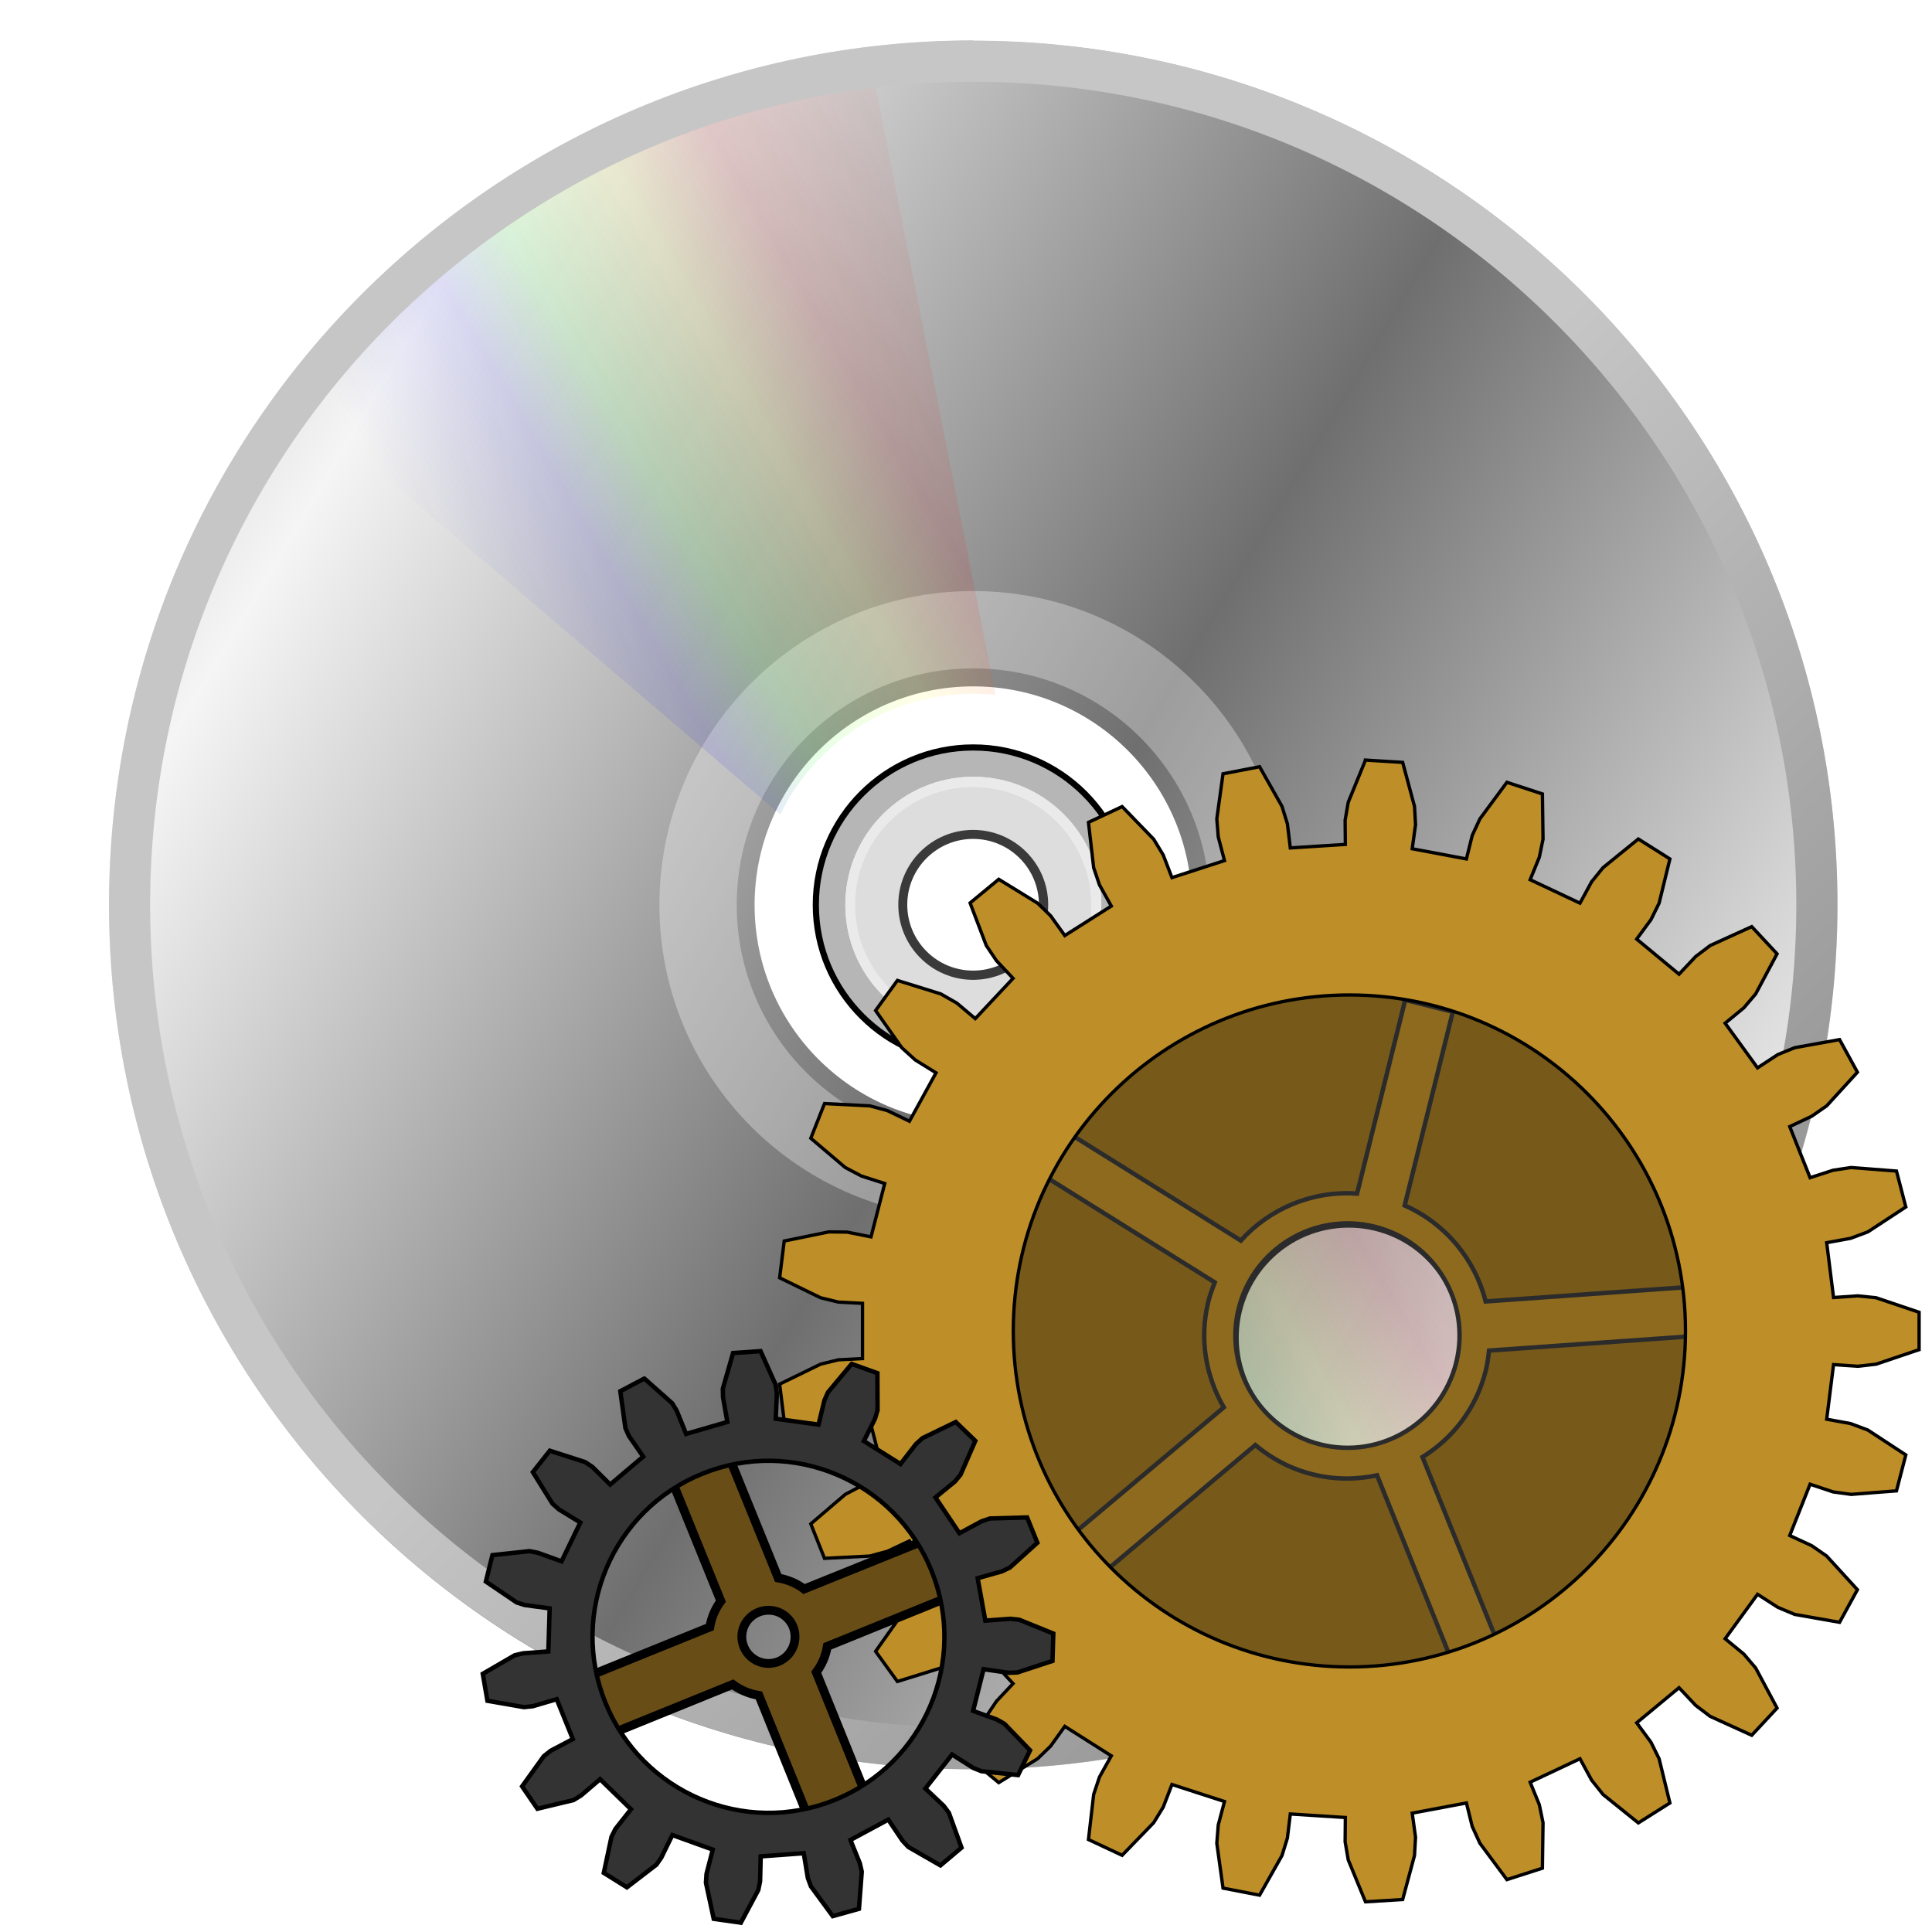 <?xml version="1.0" encoding="UTF-8" standalone="no"?>
<svg
   xmlns:dc="http://purl.org/dc/elements/1.1/"
   xmlns:cc="http://creativecommons.org/ns#"
   xmlns:rdf="http://www.w3.org/1999/02/22-rdf-syntax-ns#"
   xmlns:svg="http://www.w3.org/2000/svg"
   xmlns="http://www.w3.org/2000/svg"
   xmlns:xlink="http://www.w3.org/1999/xlink"
   xmlns:sodipodi="http://sodipodi.sourceforge.net/DTD/sodipodi-0.dtd"
   xmlns:inkscape="http://www.inkscape.org/namespaces/inkscape"
   version="1.1"
   xml:space="preserve"
   height="219px"
   viewBox="21.027 45.083 219 219"
   width="219px"
   enable-background="new 21.027 45.083 219 219"
   y="0px"
   x="0px"
   id="svg2"
   inkscape:version="0.47 r22583"
   sodipodi:docname="applicationfunction.svg"><sodipodi:namedview
   pagecolor="#ffffff"
   bordercolor="#666666"
   borderopacity="1"
   objecttolerance="10"
   gridtolerance="10"
   guidetolerance="10"
   inkscape:pageopacity="0"
   inkscape:pageshadow="2"
   inkscape:window-width="1280"
   inkscape:window-height="778"
   id="namedview134"
   showgrid="false"
   inkscape:zoom="2.4246575"
   inkscape:cx="-16.461978"
   inkscape:cy="109.5"
   inkscape:window-x="-8"
   inkscape:window-y="326"
   inkscape:window-maximized="1"
   inkscape:current-layer="svg2" />
<defs
   id="defs6"><inkscape:perspective
     sodipodi:type="inkscape:persp3d"
     inkscape:vp_x="0 : 109.5 : 1"
     inkscape:vp_y="0 : 1000 : 0"
     inkscape:vp_z="219 : 109.5 : 1"
     inkscape:persp3d-origin="109.5 : 73 : 1"
     id="perspective70" /><filter
     id="filter3340"
     color-interpolation-filters="sRGB"><feGaussianBlur
       stdDeviation="3.959"
       id="feGaussianBlur9" /></filter><linearGradient
     id="linearGradient3284"
     y2="369"
     spreadMethod="reflect"
     gradientUnits="userSpaceOnUse"
     x2="214"
     y1="474"
     x1="390"><stop
       stop-color="#6f6f6f"
       offset="0"
       id="stop22" /><stop
       stop-color="#f5f5f5"
       offset="1"
       id="stop24" /></linearGradient><filter
     id="filter11193"
     height="1.205"
     width="1.606"
     y="-0.102"
     x="-0.303"
     color-interpolation-filters="sRGB"><feGaussianBlur
       stdDeviation="18.144"
       id="feGaussianBlur33" /></filter><filter
     id="filter11189"
     height="1.211"
     width="1.355"
     y="-0.106"
     x="-0.178"
     color-interpolation-filters="sRGB"><feGaussianBlur
       stdDeviation="18.144"
       id="feGaussianBlur39" /></filter><filter
     id="filter11185"
     height="1.242"
     width="1.264"
     y="-0.121"
     x="-0.132"
     color-interpolation-filters="sRGB"><feGaussianBlur
       stdDeviation="18.144"
       id="feGaussianBlur45" /></filter><filter
     id="filter11181"
     height="1.309"
     width="1.217"
     y="-0.155"
     x="-0.109"
     color-interpolation-filters="sRGB"><feGaussianBlur
       stdDeviation="18.144"
       id="feGaussianBlur51" /></filter><radialGradient
     id="radialGradient3057-5"
     gradientUnits="userSpaceOnUse"
     cy="390"
     cx="380"
     gradientTransform="matrix(0.526,-0.06,0.064,0.562,-100.537,-70.186)"
     r="149"><stop
       stop-color="#bedcdc"
       offset="0"
       id="stop54" /><stop
       stop-opacity="0.741"
       stop-color="#8e9e9e"
       offset="0.5"
       id="stop56" /><stop
       stop-opacity="0.839"
       stop-color="#404f5c"
       offset="1"
       id="stop58" /></radialGradient><radialGradient
     id="radialGradient3061-4"
     gradientUnits="userSpaceOnUse"
     cy="179"
     cx="176"
     gradientTransform="matrix(-1.251,-0.805,1.036,-1.609,268.617,607.129)"
     r="64.8"><stop
       stop-color="#993"
       offset="0"
       id="stop61" /><stop
       stop-color="#cccc64"
       offset="1"
       id="stop63" /></radialGradient><radialGradient
     id="radialGradient4041"
     gradientUnits="userSpaceOnUse"
     cy="456"
     cx="-81.6"
     gradientTransform="matrix(0.18,0.027,-0.029,0.192,38.117,135.404)"
     r="149"><stop
       stop-color="#488d8d"
       offset="0"
       id="stop66" /><stop
       stop-color="#ede3d0"
       offset="0.5"
       id="stop68" /><stop
       stop-color="#d59f0f"
       offset="1"
       id="stop70" /></radialGradient><linearGradient
     inkscape:collect="always"
     xlink:href="#linearGradient3284-1"
     id="linearGradient3708"
     gradientUnits="userSpaceOnUse"
     spreadMethod="reflect"
     x1="390.2"
     y1="473.8"
     x2="213.7"
     y2="368.7"
     gradientTransform="matrix(0.493,0,0,0.493,-75.823,-123.848)" /><linearGradient
     id="linearGradient3284-1"
     x1="390.2"
     spreadMethod="reflect"
     gradientUnits="userSpaceOnUse"
     y1="473.8"
     x2="213.7"
     y2="368.7"><stop
       stop-color="#6f6f6f"
       offset="0"
       id="stop14" /><stop
       stop-color="#f5f5f5"
       offset="1"
       id="stop16-7" /></linearGradient><linearGradient
     inkscape:collect="always"
     xlink:href="#linearGradient3664"
     id="linearGradient3688"
     x1="-103.06"
     y1="167.633"
     x2="-28.06"
     y2="123.863"
     gradientUnits="userSpaceOnUse"
     gradientTransform="translate(181.847,-37.001)" /><linearGradient
     id="linearGradient3664"><stop
       style="stop-color:#0000ff;stop-opacity:0;"
       offset="0"
       id="stop3666" /><stop
       id="stop3668"
       offset="0.208"
       style="stop-color:#0000ff;stop-opacity:0.098;" /><stop
       id="stop3670"
       offset="0.324"
       style="stop-color:#00ff00;stop-opacity:0.098;" /><stop
       id="stop3672"
       offset="0.496"
       style="stop-color:#ffff00;stop-opacity:0.098;" /><stop
       id="stop3674"
       offset="0.639"
       style="stop-color:#ff0000;stop-opacity:0.098;" /><stop
       style="stop-color:#ff0000;stop-opacity:0;"
       offset="1"
       id="stop3676" /></linearGradient><filter
     color-interpolation-filters="sRGB"
     inkscape:collect="always"
     id="filter3714"><feGaussianBlur
       inkscape:collect="always"
       stdDeviation="2.827"
       id="feGaussianBlur3716" /></filter><linearGradient
     id="linearGradient5241-4"><stop
       stop-color="#7c7c7c"
       offset="0"
       id="stop8" /><stop
       stop-color="#c6c6c6"
       offset="1"
       id="stop10" /></linearGradient><linearGradient
     y2="318.844"
     x2="434.031"
     y1="423.844"
     x1="539.031"
     gradientTransform="translate(-325.926,-208.964)"
     gradientUnits="userSpaceOnUse"
     id="linearGradient2923"
     xlink:href="#linearGradient5241-4"
     inkscape:collect="always" /><inkscape:perspective
     id="perspective2863"
     inkscape:persp3d-origin="0.5 : 0.33333333 : 1"
     inkscape:vp_z="1 : 0.5 : 1"
     inkscape:vp_y="0 : 1000 : 0"
     inkscape:vp_x="0 : 0.5 : 1"
     sodipodi:type="inkscape:persp3d" /></defs>
<g
   transform="matrix(0.933,0,0,0.933,30.485,45.137)"
   id="g2870"><path
     id="maindisk"
     d="m 108.081,4.855 c -57.914,0 -104.975,47.061 -104.975,105.025 0,57.963 47.037,105.025 104.975,105.025 57.963,0 105.025,-47.051 105.025,-105.025 0,-57.973 -47.051,-104.975 -105.025,-104.975 z m 0,78.929 c 14.395,0 26.086,11.677 26.086,26.066 0,14.395 -11.691,26.086 -26.086,26.086 -14.395,0 -26.066,-11.691 -26.066,-26.086 0,-14.395 11.677,-26.066 26.066,-26.066 z"
     style="color:#000000;fill:url(#linearGradient3708)" /><path
     id="whiteouter"
     d="m 108.105,83.333 c -14.666,0 -26.563,11.897 -26.563,26.563 0,14.666 11.897,26.531 26.563,26.531 14.666,0 26.562,-11.865 26.562,-26.531 0,-14.666 -11.897,-26.563 -26.562,-26.563 z m 0,7.062 c 10.77,0 19.5,8.73 19.5,19.5 0,10.77 -8.73,19.5 -19.5,19.5 -10.77,0 -19.5,-8.73 -19.5,-19.5 0,-10.77 8.73,-19.5 19.5,-19.5 z"
     style="color:#000000;fill:#ffffff;fill-opacity:1;fill-rule:nonzero;stroke:none;stroke-width:1;marker:none;visibility:visible;display:inline;overflow:visible;enable-background:accumulate" /><path
     id="mediumgrey"
     d="m 108.105,90.88 c -10.493,0 -19,8.507 -19,19 0,10.493 8.507,19 19,19 10.493,0 19,-8.507 19,-19 0,-10.493 -8.507,-19 -19,-19 z m 0,3.438 c 8.588,0 15.562,6.974 15.562,15.563 0,8.588 -6.974,15.531 -15.562,15.531 -8.588,0 -15.531,-6.943 -15.531,-15.531 0,-8.588 6.943,-15.563 15.531,-15.563 z"
     style="color:#000000;fill:#b7b6b6;fill-opacity:1;fill-rule:nonzero;stroke:none;stroke-width:1;marker:none;visibility:visible;display:inline;overflow:visible;enable-background:accumulate" /><path
     id="whiteinner"
     d="m 108.121,94.317 c -8.588,0 -15.562,6.974 -15.562,15.563 0,8.588 6.974,15.563 15.562,15.563 8.588,0 15.531,-6.974 15.531,-15.563 0,-8.588 -6.943,-15.563 -15.531,-15.563 z m 0,1.219 c 7.925,0 14.344,6.418 14.344,14.344 0,7.925 -6.418,14.344 -14.344,14.344 -7.925,0 -14.344,-6.418 -14.344,-14.344 0,-7.925 6.418,-14.344 14.344,-14.344 z"
     style="color:#000000;fill:#eaeaea;fill-opacity:1;fill-rule:nonzero;stroke:none;stroke-width:1;marker:none;visibility:visible;display:inline;overflow:visible;enable-background:accumulate" /><path
     id="lightgrey"
     d="m 108.09,95.536 c -7.925,0 -14.344,6.418 -14.344,14.344 0,7.925 6.418,14.344 14.344,14.344 7.925,0 14.375,-6.418 14.375,-14.344 0,-7.925 -6.45,-14.344 -14.375,-14.344 z m 0,5.25 c 5.026,0 9.125,4.068 9.125,9.094 0,5.026 -4.099,9.094 -9.125,9.094 -5.026,0 -9.094,-4.068 -9.094,-9.094 0,-5.026 4.068,-9.094 9.094,-9.094 z"
     style="color:#000000;fill:#dddddd;fill-opacity:1;fill-rule:nonzero;stroke:none;stroke-width:1;marker:none;visibility:visible;display:inline;overflow:visible;enable-background:accumulate" /><path
     id="blackhole"
     d="m 108.09,100.77 c -5.026,0 -9.094,4.068 -9.094,9.094 0,5.026 4.068,9.125 9.094,9.125 5.026,0 9.125,-4.099 9.125,-9.125 0,-5.026 -4.099,-9.094 -9.125,-9.094 z m 0,1.094 c 4.418,0 8,3.582 8,8 0,4.418 -3.582,8 -8,8 -4.418,0 -8,-3.582 -8,-8 0,-4.418 3.582,-8 8,-8 z"
     style="color:#000000;fill:#3a3a3a;fill-opacity:1;fill-rule:nonzero;stroke:none;stroke-width:1;marker:none;visibility:visible;display:inline;overflow:visible;enable-background:accumulate" /><path
     id="translucentring"
     d="m 108.105,71.752 c -21.057,0 -38.128,17.07 -38.128,38.128 0,21.057 17.07,38.128 38.128,38.128 21.057,0 38.128,-17.07 38.128,-38.128 0,-21.057 -17.07,-38.128 -38.128,-38.128 z m 0,9.394 c 15.869,0 28.734,12.865 28.734,28.734 0,15.869 -12.865,28.734 -28.734,28.734 -15.869,0 -28.734,-12.865 -28.734,-28.734 0,-15.869 12.865,-28.734 28.734,-28.734 z"
     style="color:#000000;fill:#ffffff;fill-opacity:0.324;fill-rule:nonzero;stroke:none;stroke-width:1;marker:none;visibility:visible;display:inline;overflow:visible;enable-background:accumulate" /><path
     id="blackring"
     d="m 108.105,90.38 c -10.77,0 -19.5,8.73 -19.5,19.5 0,10.77 8.73,19.5 19.5,19.5 10.77,0 19.5,-8.73 19.5,-19.5 0,-10.77 -8.73,-19.5 -19.5,-19.5 z m 0,0.75 c 10.355,0 18.75,8.395 18.75,18.75 0,10.355 -8.395,18.75 -18.75,18.75 -10.355,0 -18.75,-8.395 -18.75,-18.75 0,-10.355 8.395,-18.75 18.75,-18.75 z"
     style="color:#000000;fill:#000000;fill-opacity:1;fill-rule:nonzero;stroke:none;stroke-width:1;marker:none;visibility:visible;display:inline;overflow:visible;enable-background:accumulate" /><path
     id="path2856"
     d="M 95.375,6.076 C 66.36,9.586 40.951,24.955 24.187,47.201 L 84.656,98.889 c 4.236,-8.668 13.145,-14.656 23.438,-14.656 0.921,0 1.823,0.032 2.719,0.125 L 95.375,6.076 z M 131.062,122.67 c -4.405,8.156 -13.029,13.707 -22.938,13.719 l 12.719,78.188 c 29.358,-3.566 55.003,-19.244 71.75,-41.906 l -61.531,-50 z"
     style="fill:url(#linearGradient3688);fill-opacity:1;stroke:none;filter:url(#filter3714)" /><path
     id="diskedge"
     d="m 108.074,4.88 c -57.963,0 -104.969,47.03 -104.969,104.969 0,57.963 47.03,105.031 104.969,105.031 57.963,0 105.031,-47.058 105.031,-105.031 0,-57.973 -47.058,-104.969 -105.031,-104.969 z m 0.031,5 c 55.228,0 100,44.772 100,100 0,55.228 -44.772,100 -100,100 -55.228,0 -100,-44.772 -100,-100 0,-55.228 44.772,-100 100,-100 z"
     style="color:#000000;fill:url(#linearGradient2923);fill-opacity:1;stroke:none;enable-background:accumulate" /></g><path
   style="color:#000000;fill:#775919;fill-opacity:1;fill-rule:nonzero;stroke:#2b2b2b;stroke-width:0.5;stroke-linecap:butt;stroke-linejoin:miter;stroke-miterlimit:4;stroke-opacity:1;stroke-dasharray:none;stroke-dashoffset:0;marker:none;visibility:visible;display:inline;overflow:visible;enable-background:accumulate"
   d="m 204.762,164.723 c -17.248,-16.994 -45.009,-16.788 -62.003,0.46 -16.994,17.248 -16.788,45.009 0.46,62.003 17.248,16.994 45.009,16.788 62.003,-0.46 16.994,-17.248 16.788,-45.009 -0.46,-62.003 z m -21.927,22.923 c 5,4.926 5.037,12.965 0.111,17.965 -4.926,5 -12.964,5.082 -17.964,0.156 -5,-4.926 -5.06,-12.987 -0.134,-17.987 4.926,-5 12.987,-5.06 17.987,-0.134 z"
   id="path4151" /><path
   style="color:#000000;fill:#8d6a1e;fill-opacity:1;fill-rule:nonzero;stroke:#2b2b2b;stroke-width:0.5;stroke-miterlimit:4;stroke-opacity:1;stroke-dasharray:none;marker:none;visibility:visible;display:inline;overflow:visible;enable-background:accumulate"
   d="m 180.314,158.429 -5.46,21.956 c -5.052,-0.366 -9.894,1.686 -13.174,5.322 l -19.206,-11.989 -2.95,4.741 19.206,11.989 c -0.278,0.691 -0.548,1.425 -0.732,2.169 -1.055,4.243 -0.281,8.49 1.751,11.996 l -17.346,14.589 3.575,4.27 17.346,-14.589 c 1.829,1.54 4.008,2.703 6.484,3.319 2.477,0.616 4.977,0.615 7.314,0.112 l 8.462,21.007 5.189,-2.091 -8.5,-20.984 c 3.458,-2.144 6.113,-5.549 7.173,-9.809 0.185,-0.743 0.29,-1.519 0.369,-2.259 l 22.584,-1.597 -0.416,-5.578 -22.554,1.605 c -1.191,-4.755 -4.537,-8.834 -9.177,-10.88 l 5.46,-21.956 -5.398,-1.342 z m -3.462,25.706 c 6.811,1.694 10.937,8.593 9.243,15.405 -1.694,6.811 -8.57,10.975 -15.382,9.281 -6.811,-1.694 -10.967,-8.601 -9.274,-15.412 1.694,-6.811 8.601,-10.967 15.412,-9.274 z"
   id="path3270" /><path
   style="fill:#be8f28;fill-opacity:1;stroke:#000000;stroke-width:0.377;stroke-miterlimit:4;stroke-opacity:1;stroke-dasharray:none"
   d="m 175.81,131.243 -1.954,4.779 -0.353,2.024 0.024,2.754 -6.238,0.4 -0.33,-2.731 -0.612,-1.977 -2.542,-4.496 -4.143,0.8 -0.706,5.108 0.165,2.048 0.706,2.683 -5.955,1.93 -0.989,-2.566 -1.083,-1.789 -3.578,-3.696 -3.813,1.789 0.588,5.132 0.659,1.954 1.342,2.401 -5.273,3.343 -1.601,-2.236 -1.483,-1.436 -4.402,-2.707 -3.248,2.683 1.836,4.826 1.153,1.718 1.883,2.001 -4.284,4.567 -2.095,-1.765 -1.813,-1.036 -4.92,-1.53 -2.472,3.413 2.966,4.214 1.53,1.389 2.354,1.459 -3.013,5.485 -2.495,-1.201 -2.001,-0.541 -5.132,-0.259 -1.554,3.931 3.908,3.319 1.836,0.965 2.636,0.847 -1.554,6.05 -2.707,-0.541 -2.071,-0.024 -5.061,1.036 -0.518,4.167 4.637,2.26 2.024,0.494 2.731,0.141 0,6.261 -2.731,0.141 -2.024,0.494 -4.637,2.26 0.518,4.19 5.061,1.012 2.071,-0.024 2.707,-0.541 1.554,6.05 -2.636,0.847 -1.836,0.965 -3.908,3.343 1.554,3.908 5.132,-0.259 2.001,-0.541 2.495,-1.177 3.013,5.461 -2.354,1.459 -1.53,1.412 -2.966,4.19 2.472,3.413 4.92,-1.53 1.813,-1.012 2.095,-1.789 4.284,4.567 -1.883,2.001 -1.153,1.718 -1.836,4.826 3.248,2.684 4.402,-2.707 1.483,-1.436 1.601,-2.236 5.273,3.343 -1.342,2.401 -0.659,1.977 -0.588,5.108 3.813,1.789 3.578,-3.696 1.083,-1.765 0.989,-2.566 5.955,1.93 -0.706,2.66 -0.165,2.071 0.706,5.085 4.143,0.8 2.542,-4.496 0.612,-1.977 0.33,-2.731 6.238,0.4 -0.024,2.754 0.353,2.048 1.954,4.755 4.214,-0.259 1.342,-4.99 0.118,-2.071 -0.377,-2.731 6.144,-1.153 0.659,2.66 0.871,1.907 3.06,4.119 4.025,-1.295 0.07,-5.155 -0.424,-2.048 -1.036,-2.542 5.649,-2.66 1.318,2.425 1.295,1.624 4.002,3.225 3.578,-2.26 -1.224,-5.014 -0.918,-1.86 -1.624,-2.213 4.802,-3.978 1.883,2.001 1.648,1.248 4.708,2.142 2.872,-3.084 -2.425,-4.543 -1.342,-1.577 -2.119,-1.742 3.672,-5.037 2.307,1.483 1.907,0.8 5.085,0.895 2.024,-3.696 -3.484,-3.813 -1.695,-1.177 -2.495,-1.153 2.307,-5.814 2.613,0.871 2.048,0.282 5.132,-0.4 1.059,-4.072 -4.308,-2.825 -1.954,-0.73 -2.707,-0.494 0.777,-6.191 2.754,0.188 2.071,-0.235 4.873,-1.648 0,-4.237 -4.873,-1.648 -2.071,-0.212 -2.754,0.188 -0.777,-6.214 2.707,-0.494 1.954,-0.73 4.308,-2.825 -1.059,-4.072 -5.132,-0.4 -2.048,0.306 -2.613,0.847 -2.307,-5.791 2.495,-1.177 1.695,-1.177 3.484,-3.813 -2.024,-3.696 -5.085,0.918 -1.907,0.777 -2.307,1.507 -3.672,-5.061 2.119,-1.742 1.342,-1.577 2.425,-4.543 -2.872,-3.084 -4.708,2.142 -1.648,1.248 -1.883,2.001 -4.802,-3.978 1.624,-2.213 0.918,-1.86 1.224,-5.014 -3.578,-2.26 -4.002,3.248 -1.295,1.601 -1.318,2.425 -5.649,-2.66 1.036,-2.542 0.424,-2.048 -0.07,-5.132 -4.025,-1.318 -3.06,4.143 -0.871,1.883 -0.659,2.66 -6.144,-1.153 0.377,-2.731 -0.118,-2.071 -1.342,-4.99 -4.214,-0.259 z m -1.813,26.623 c 21.04,0 38.087,17.047 38.087,38.087 0,21.04 -17.047,38.087 -38.087,38.087 -21.04,0 -38.11,-17.047 -38.11,-38.087 0,-21.04 17.071,-38.087 38.11,-38.087 z"
   id="path2943" /><g
   transform="translate(22.709,45.205)"
   id="SmallGear"><path
     id="spokes"
     d="m 80.469,163.812 -6.5,2.625 6.062,14.938 c -0.637,0.848 -1.07,1.846 -1.25,2.938 l -14.969,6.062 2.625,6.5 14.938,-6.062 c 0.854,0.643 1.867,1.071 2.969,1.25 l 6.062,14.969 6.5,-2.625 -6.062,-14.969 c 0.635,-0.852 1.074,-1.843 1.25,-2.938 l 14.938,-6.062 -2.625,-6.469 L 89.469,180 c -0.845,-0.63 -1.853,-1.071 -2.938,-1.25 l -6.062,-14.938 z m 4.969,18.594 c 1.666,0 3,1.334 3,3 0,1.666 -1.334,3.031 -3,3.031 -1.666,0 -3.031,-1.365 -3.031,-3.031 0,-1.666 1.365,-3 3.031,-3 z"
     style="color:#000000;fill:#684e16;fill-opacity:1;stroke:#000000" /><path
     d="m 71.354,156.141 -2.722,1.439 0.58,4.182 0.392,0.886 1.623,2.344 -3.742,3.166 -2.028,-2.011 -0.826,-0.542 -3.992,-1.283 -1.917,2.428 2.226,3.583 0.734,0.647 2.42,1.481 -2.129,4.402 -2.685,-0.97 -0.952,-0.188 -4.2,0.452 -0.742,2.997 3.486,2.365 0.93,0.298 2.816,0.377 -0.148,4.881 -2.848,0.209 -0.957,0.219 -3.63,2.11 0.529,3.056 4.135,0.72 1.004,-0.103 2.713,-0.795 1.829,4.519 -2.501,1.316 -0.792,0.624 -2.458,3.422 1.734,2.535 4.087,-0.98 0.839,-0.508 2.18,-1.86 3.502,3.404 -1.761,2.23 -0.449,0.89 -0.871,4.095 2.618,1.637 3.344,-2.567 0.554,-0.797 1.255,-2.564 4.58,1.652 -0.708,2.748 -0.066,1.004 0.881,4.093 3.077,0.44 1.975,-3.699 0.205,-0.993 0.07,-2.826 4.879,-0.357 0.464,2.813 0.346,0.939 2.48,3.379 2.968,-0.83 0.319,-4.209 -0.219,-0.957 -1.067,-2.636 4.291,-2.31 1.606,2.384 0.659,0.711 3.647,2.097 2.388,-2.012 -1.426,-3.94 -0.595,-0.804 -2.074,-1.959 3.025,-3.854 2.403,1.522 0.924,0.368 4.157,0.441 1.358,-2.808 -2.902,-3.006 -0.872,-0.49 -2.685,-0.97 1.188,-4.729 2.828,0.406 0.998,-0.033 3.987,-1.31 0.092,-3.105 -3.871,-1.568 -0.987,-0.106 -2.848,0.209 -0.867,-4.807 2.753,-0.777 0.903,-0.433 3.11,-2.81 -1.161,-2.868 -4.201,0.116 -0.95,0.317 -2.519,1.357 -2.721,-4.057 2.204,-1.802 0.635,-0.763 1.679,-3.849 -2.214,-2.138 -3.776,1.832 -0.74,0.67 -1.749,2.259 -4.154,-2.6 1.266,-2.535 0.286,-0.959 -0.017,-4.207 -2.917,-1.044 -2.679,3.208 -0.408,0.907 -0.668,2.765 -4.854,-0.665 0.128,-2.85 -0.132,-0.992 -1.716,-3.823 -3.115,0.216 -1.161,4.044 0.021,0.969 0.493,2.801 -4.677,1.354 -1.067,-2.636 -0.508,-0.839 -3.157,-2.801 z m 6.59,10.784 c 10.214,-4.134 21.827,0.786 25.962,11 4.134,10.214 -0.775,21.856 -10.989,25.991 -10.214,4.134 -21.839,-0.815 -25.973,-11.029 -4.134,-10.214 0.786,-21.827 11,-25.962 z"
     style="fill:#333333;fill-opacity:1;stroke:#000000;stroke-width:0.5;stroke-miterlimit:4;stroke-opacity:1;stroke-dasharray:none"
     id="path3119" /></g></svg>